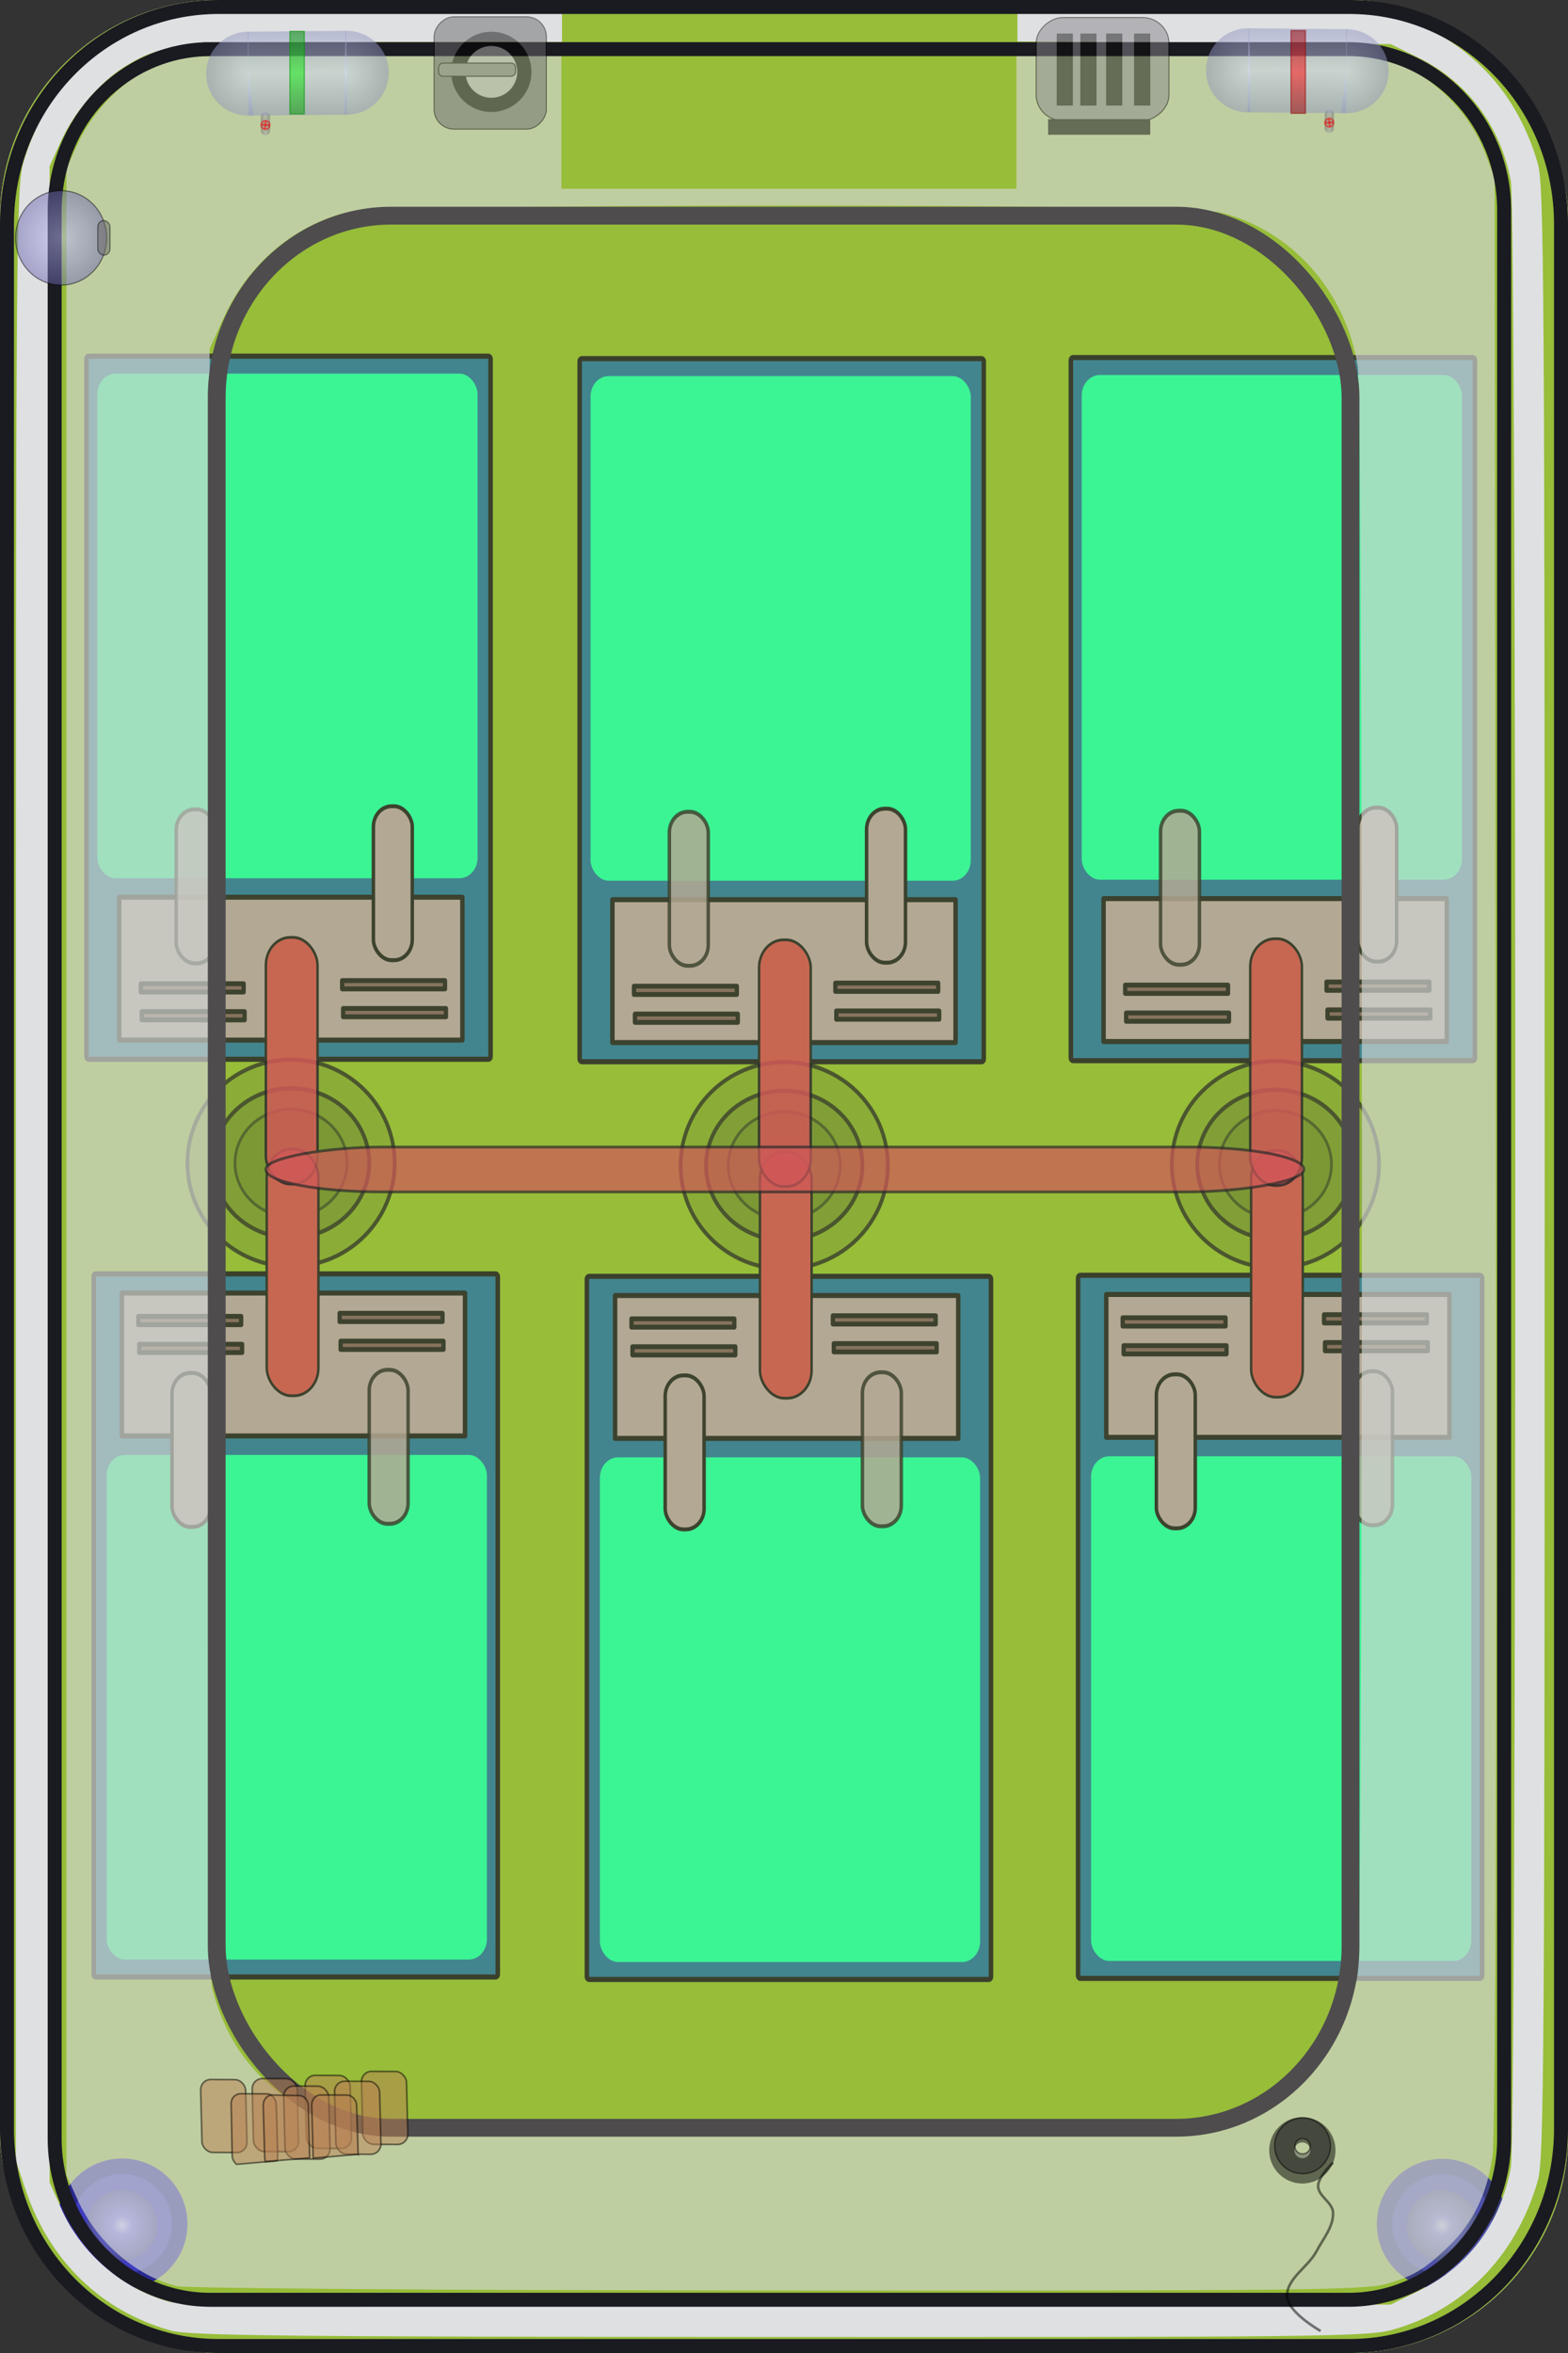 <?xml version="1.0" encoding="UTF-8" standalone="no"?>
<svg
   width="600"
   height="900"
   id="svg2443"
   sodipodi:version="0.32"
   inkscape:version="1.3 (0e150ed6c4, 2023-07-21)"
   sodipodi:docname="algae_pond.svg"
   inkscape:output_extension="org.inkscape.output.svg.inkscape"
   version="1.0"
   xmlns:inkscape="http://www.inkscape.org/namespaces/inkscape"
   xmlns:sodipodi="http://sodipodi.sourceforge.net/DTD/sodipodi-0.dtd"
   xmlns:xlink="http://www.w3.org/1999/xlink"
   xmlns="http://www.w3.org/2000/svg"
   xmlns:svg="http://www.w3.org/2000/svg"
   xmlns:rdf="http://www.w3.org/1999/02/22-rdf-syntax-ns#"
   xmlns:cc="http://creativecommons.org/ns#"
   xmlns:dc="http://purl.org/dc/elements/1.1/">
  <rect width="100%" height="100%" fill="#333333" stroke="none"/>
  <defs
     id="defs2445">
    <linearGradient
       inkscape:collect="always"
       xlink:href="#linearGradient6670"
       id="linearGradient4072"
       gradientUnits="userSpaceOnUse"
       gradientTransform="matrix(5.468,0,0,5.468,124.046,523.761)"
       x1="18.703"
       y1="36.964"
       x2="20.027"
       y2="36.964" />
    <linearGradient
       id="linearGradient6670">
      <stop
         style="stop-color:#696666;stop-opacity:1;"
         offset="0"
         id="stop6672" />
      <stop
         id="stop6678"
         offset="0.5"
         style="stop-color:#a3a3a9;stop-opacity:1;" />
      <stop
         style="stop-color:#696666;stop-opacity:1;"
         offset="1"
         id="stop6674" />
    </linearGradient>
    <linearGradient
       inkscape:collect="always"
       xlink:href="#linearGradient6626"
       id="linearGradient4074"
       gradientUnits="userSpaceOnUse"
       gradientTransform="matrix(5.468,0,0,5.468,134.835,521.994)"
       x1="22"
       y1="50.46"
       x2="22"
       y2="38.46" />
    <linearGradient
       id="linearGradient6626">
      <stop
         style="stop-color:#9197c0;stop-opacity:1;"
         offset="0"
         id="stop6628" />
      <stop
         id="stop6634"
         offset="0.492"
         style="stop-color:#d4daff;stop-opacity:1;" />
      <stop
         style="stop-color:#9197c0;stop-opacity:1;"
         offset="1"
         id="stop6630" />
    </linearGradient>
    <radialGradient
       inkscape:collect="always"
       xlink:href="#linearGradient6638"
       id="radialGradient4076"
       gradientUnits="userSpaceOnUse"
       gradientTransform="matrix(10.655,-0.022,0.023,10.931,-16.609,279.738)"
       cx="29"
       cy="44.46"
       fx="29"
       fy="44.46"
       r="3" />
    <linearGradient
       id="linearGradient6638">
      <stop
         style="stop-color:#d4daff;stop-opacity:1;"
         offset="0"
         id="stop6640" />
      <stop
         style="stop-color:#9197c0;stop-opacity:0.992;"
         offset="1"
         id="stop6642" />
    </linearGradient>
    <radialGradient
       inkscape:collect="always"
       xlink:href="#linearGradient6638"
       id="radialGradient4078"
       gradientUnits="userSpaceOnUse"
       gradientTransform="matrix(10.936,5.3714431e-6,-5.3709377e-6,10.935,-533.99,278.94)"
       cx="29"
       cy="44.46"
       fx="29"
       fy="44.46"
       r="3" />
    <linearGradient
       gradientTransform="translate(-147.27,415.052)"
       inkscape:collect="always"
       xlink:href="#linearGradient4082"
       id="linearGradient4088"
       x1="394.922"
       y1="320.018"
       x2="394.575"
       y2="383.752"
       gradientUnits="userSpaceOnUse" />
    <linearGradient
       id="linearGradient4082">
      <stop
         style="stop-color:#019600;stop-opacity:1;"
         offset="0"
         id="stop4084" />
      <stop
         id="stop4090"
         offset="0.5"
         style="stop-color:#01ef00;stop-opacity:1;" />
      <stop
         style="stop-color:#019600;stop-opacity:1;"
         offset="1"
         id="stop4086" />
    </linearGradient>
    <linearGradient
       y2="36.964"
       x2="20.027"
       y1="36.964"
       x1="18.703"
       gradientTransform="matrix(5.468,0,0,5.468,-31.024,407.014)"
       gradientUnits="userSpaceOnUse"
       id="linearGradient3867"
       xlink:href="#linearGradient6670"
       inkscape:collect="always" />
    <linearGradient
       inkscape:collect="always"
       xlink:href="#linearGradient6626"
       id="linearGradient6662"
       gradientUnits="userSpaceOnUse"
       x1="22"
       y1="50.46"
       x2="22"
       y2="38.46"
       gradientTransform="matrix(5.468,0,0,5.468,-20.235,405.246)" />
    <radialGradient
       inkscape:collect="always"
       xlink:href="#linearGradient6638"
       id="radialGradient6664"
       gradientUnits="userSpaceOnUse"
       gradientTransform="matrix(10.655,-0.022,0.023,10.931,-171.678,162.99)"
       cx="29"
       cy="44.46"
       fx="29"
       fy="44.46"
       r="3" />
    <radialGradient
       inkscape:collect="always"
       xlink:href="#linearGradient6638"
       id="radialGradient6666"
       gradientUnits="userSpaceOnUse"
       gradientTransform="matrix(10.936,5.3714431e-6,-5.3709377e-6,10.935,-378.92,162.192)"
       cx="29"
       cy="44.46"
       fx="29"
       fy="44.46"
       r="3" />
    <linearGradient
       inkscape:collect="always"
       xlink:href="#linearGradient4097"
       id="linearGradient4095"
       gradientUnits="userSpaceOnUse"
       x1="394.922"
       y1="320.018"
       x2="394.575"
       y2="383.752"
       gradientTransform="translate(-301.719,295.551)" />
    <linearGradient
       id="linearGradient4097">
      <stop
         id="stop4099"
         offset="0"
         style="stop-color:#960000;stop-opacity:1;" />
      <stop
         style="stop-color:#ff0000;stop-opacity:1;"
         offset="0.5"
         id="stop4101" />
      <stop
         id="stop4103"
         offset="1"
         style="stop-color:#960000;stop-opacity:1;" />
    </linearGradient>
    <radialGradient
       gradientTransform="matrix(6.63,0,0,6.63,-435.575,462.539)"
       inkscape:collect="always"
       xlink:href="#linearGradient6712"
       id="radialGradient4130"
       gradientUnits="userSpaceOnUse"
       cx="9.379"
       cy="28.137"
       fx="9.379"
       fy="28.137"
       r="4.586" />
    <linearGradient
       id="linearGradient6712">
      <stop
         style="stop-color:#c0beff;stop-opacity:1;"
         offset="0"
         id="stop6714" />
      <stop
         style="stop-color:#6966ad;stop-opacity:0.984;"
         offset="1"
         id="stop6716" />
    </linearGradient>
    <radialGradient
       inkscape:collect="always"
       xlink:href="#linearGradient3676"
       id="radialGradient3682"
       cx="249.551"
       cy="899.461"
       fx="249.551"
       fy="899.461"
       r="21.544"
       gradientUnits="userSpaceOnUse" />
    <linearGradient
       id="linearGradient3676">
      <stop
         style="stop-color:#c2baff;stop-opacity:1;"
         offset="0"
         id="stop3678" />
      <stop
         id="stop3684"
         offset="0.271"
         style="stop-color:#625ee4;stop-opacity:1;" />
      <stop
         style="stop-color:#252785;stop-opacity:1;"
         offset="1"
         id="stop3680" />
    </linearGradient>
    <radialGradient
       inkscape:collect="always"
       xlink:href="#linearGradient3676"
       id="radialGradient3682-3"
       cx="249.551"
       cy="899.461"
       fx="249.551"
       fy="899.461"
       r="21.544"
       gradientUnits="userSpaceOnUse" />
  </defs>
  <sodipodi:namedview
     id="base"
     pagecolor="#ffffff"
     bordercolor="#666666"
     borderopacity="1.0"
     gridtolerance="10000"
     guidetolerance="10"
     objecttolerance="10"
     inkscape:pageopacity="0.0"
     inkscape:pageshadow="2"
     inkscape:zoom="0.55196335"
     inkscape:cx="-155.80745"
     inkscape:cy="635.00593"
     inkscape:document-units="px"
     inkscape:current-layer="layer1"
     showgrid="true"
     inkscape:snap-global="true"
     inkscape:window-width="1920"
     inkscape:window-height="1057"
     inkscape:window-x="1912"
     inkscape:window-y="-8"
     inkscape:window-maximized="1"
     showguides="true"
     inkscape:guide-bbox="true"
     inkscape:snap-grids="false"
     inkscape:snap-to-guides="false"
     fit-margin-top="0"
     fit-margin-left="0"
     fit-margin-right="0"
     fit-margin-bottom="0"
     inkscape:document-rotation="0"
     inkscape:showpageshadow="0"
     inkscape:pagecheckerboard="0"
     inkscape:deskcolor="#d1d1d1">
    <inkscape:grid
       type="xygrid"
       id="grid2459"
       visible="true"
       enabled="true"
       empspacing="5"
       snapvisiblegridlinesonly="true"
       originx="-0.188"
       originy="0.784"
       spacingx="1"
       spacingy="1"
       units="px" />
    <sodipodi:guide
       orientation="0,1"
       position="194.656,268.784"
       id="guide3963"
       inkscape:locked="false" />
  </sodipodi:namedview>
  <g
     id="g222"
     inkscape:label="entrance"
     transform="translate(0,-2)">
    <rect
       style="fill:none;stroke:none;stroke-width:27.831"
       id="rect3961"
       width="56.018"
       height="18.539"
       x="274.848"
       y="13.312" />
    <path
       style="fill:#d4d6d5;fill-opacity:1;stroke:none;stroke-width:3.338"
       d="M 215.027,46.927 V 21.638 h 86.952 86.952 v 25.289 25.289 h -86.952 -86.952 z"
       id="path3965"
       inkscape:connector-curvature="0" />
    <path
       style="fill:#dfe0e2;fill-opacity:1;stroke:none;stroke-width:3.338"
       d="M 215.027,10.857 V 5.517 h 86.945 86.945 l 0.057,5.34 0.057,5.34 -87.002,-1.38e-4 -87.002,-1.37e-4 v -5.34 z"
       id="path3967"
       inkscape:connector-curvature="0" />
  </g>
  <g
     inkscape:groupmode="layer"
     id="layer4"
     inkscape:label="Floor"
     sodipodi:insensitive="true"
     style="display:inline"
     transform="translate(-0.188,-0.156)">
    <rect
       style="display:inline;fill:#ffffff;fill-opacity:1;stroke:none;stroke-width:3.425"
       id="rect3595"
       width="600"
       height="900"
       x="0.188"
       y="0.156"
       ry="83.639" />
  </g>
  <g
     inkscape:label="Interior"
     inkscape:groupmode="layer"
     id="layer1"
     style="display:inline;opacity:0.836"
     transform="translate(-287.726,-367.607)">
    <rect
       ry="83.639"
       y="367.607"
       x="287.726"
       height="900"
       width="600"
       id="rect4148"
       style="display:inline;fill:#83b013;fill-opacity:1;stroke:none;stroke-width:3.372"
       inkscape:label="canopy" />
    <g
       id="g11-8-1"
       inkscape:label="pond 6"
       transform="matrix(0.792,0,0,0.897,6.18,398.561)"
       style="display:inline;opacity:0.836">
      <rect
         style="fill:#0b628c;fill-opacity:1;fill-rule:evenodd;stroke:#000000;stroke-width:2.187;stroke-miterlimit:4;stroke-dasharray:none;stroke-opacity:1"
         id="rect1-6-5"
         width="195.232"
         height="299.813"
         x="639.046"
         y="509.742"
         ry="1.069"
         inkscape:label="tank" />
      <rect
         style="fill:#00ff94;fill-opacity:1;fill-rule:evenodd;stroke:none;stroke-width:8.475"
         id="rect2-9-4"
         width="183.703"
         height="215.181"
         x="645.321"
         y="586.932"
         ry="8.739"
         inkscape:label="water" />
      <rect
         style="fill:#ac9393;fill-opacity:1;fill-rule:evenodd;stroke:#000000;stroke-width:2.138;stroke-linecap:square;stroke-linejoin:round;stroke-miterlimit:4;stroke-dasharray:none;stroke-opacity:0.98"
         id="rect3-2-2"
         width="165.778"
         height="60.931"
         x="652.674"
         y="517.915"
         inkscape:label="cover" />
      <g
         id="g5-2-3"
         transform="matrix(0.713,0,0,0.684,723.013,102.368)"
         style="display:inline;opacity:0.836;fill:#000000;fill-opacity:0.152"
         inkscape:label="cylinder 1">
        <ellipse
           style="fill:#000000;fill-opacity:0.152;stroke:#000000;stroke-width:2.517;stroke-linecap:square;stroke-linejoin:round;stroke-opacity:0.98"
           id="ellipse3-1-4"
           cx="15.955"
           cy="526.459"
           rx="70.217"
           ry="64.475" />
        <ellipse
           style="fill:#000000;fill-opacity:0.152;stroke:#000000;stroke-width:2.6;stroke-linecap:square;stroke-linejoin:round;stroke-opacity:0.98"
           id="ellipse4-0-3"
           cx="15.955"
           cy="526.459"
           rx="52.951"
           ry="46.571" />
        <ellipse
           style="display:inline;opacity:0.742;fill:#000000;fill-opacity:0.152;stroke:#000000;stroke-width:1.869;stroke-linecap:square;stroke-linejoin:round;stroke-opacity:0.98"
           id="ellipse5-3-1"
           cx="15.955"
           cy="526.459"
           rx="38.005"
           ry="33.539" />
      </g>
      <rect
         style="display:inline;fill:#c73737;fill-opacity:1;stroke:#000000;stroke-width:1.186;stroke-linecap:square;stroke-linejoin:round;stroke-opacity:0.98;stroke-dasharray:none"
         id="rect5-5-3"
         width="24.967"
         height="105.195"
         x="722.644"
         y="456.524"
         ry="11.834"
         inkscape:label="red stick" />
      <rect
         style="display:inline;opacity:0.993;fill:#6b4848;fill-opacity:1;stroke:#000000;stroke-width:2.066;stroke-linecap:square;stroke-linejoin:round;stroke-miterlimit:4;stroke-dasharray:none;stroke-opacity:0.98"
         id="rect6-8-1"
         width="49.686"
         height="3.565"
         x="660.596"
         y="527.851"
         inkscape:label="line 3" />
      <rect
         style="display:inline;opacity:0.993;fill:#6b4848;fill-opacity:1;stroke:#000000;stroke-width:2.066;stroke-linecap:square;stroke-linejoin:round;stroke-miterlimit:4;stroke-dasharray:none;stroke-opacity:0.98"
         id="rect7-8-7"
         width="49.686"
         height="3.565"
         x="661.061"
         y="539.734"
         inkscape:label="line 4" />
      <rect
         style="display:inline;fill:#ac9393;stroke:#000000;stroke-width:1.685;stroke-linecap:square;stroke-linejoin:round;stroke-opacity:0.98"
         id="rect8-4-6"
         width="18.788"
         height="65.669"
         x="676.871"
         y="551.98"
         ry="8.809"
         inkscape:label="stick 2" />
      <rect
         style="display:inline;opacity:0.993;fill:#6b4848;fill-opacity:1;stroke:#000000;stroke-width:2.066;stroke-linecap:square;stroke-linejoin:round;stroke-miterlimit:4;stroke-dasharray:none;stroke-opacity:0.98"
         id="rect9-21-8"
         width="49.686"
         height="3.565"
         x="757.881"
         y="526.525"
         inkscape:label="line 1" />
      <rect
         style="display:inline;opacity:0.993;fill:#6b4848;fill-opacity:1;stroke:#000000;stroke-width:2.066;stroke-linecap:square;stroke-linejoin:round;stroke-miterlimit:4;stroke-dasharray:none;stroke-opacity:0.98"
         id="rect10-0-7"
         width="49.686"
         height="3.565"
         x="758.346"
         y="538.408"
         inkscape:label="line 2" />
      <rect
         style="display:inline;opacity:0.836;fill:#ac9393;stroke:#000000;stroke-width:1.685;stroke-linecap:square;stroke-linejoin:round;stroke-opacity:0.98"
         id="rect11-5-0"
         width="18.788"
         height="65.669"
         x="772.157"
         y="550.654"
         ry="8.809"
         inkscape:label="stick 1" />
    </g>
    <g
       id="g11-8-1-2"
       inkscape:label="pond 5"
       transform="matrix(-0.792,0,0,-0.897,1170.288,1230.95)"
       style="display:inline;opacity:0.836">
      <rect
         style="fill:#0b628c;fill-opacity:1;fill-rule:evenodd;stroke:#000000;stroke-width:2.187;stroke-miterlimit:4;stroke-dasharray:none;stroke-opacity:1"
         id="rect1-6-5-3"
         width="195.232"
         height="299.813"
         x="639.046"
         y="509.742"
         ry="1.069"
         inkscape:label="tank" />
      <rect
         style="fill:#00ff94;fill-opacity:1;fill-rule:evenodd;stroke:none;stroke-width:8.475"
         id="rect2-9-4-7"
         width="183.703"
         height="215.181"
         x="645.321"
         y="586.932"
         ry="8.739"
         inkscape:label="water" />
      <rect
         style="fill:#ac9393;fill-opacity:1;fill-rule:evenodd;stroke:#000000;stroke-width:2.138;stroke-linecap:square;stroke-linejoin:round;stroke-miterlimit:4;stroke-dasharray:none;stroke-opacity:0.98"
         id="rect3-2-2-8"
         width="165.778"
         height="60.931"
         x="652.674"
         y="517.915"
         inkscape:label="cover" />
      <rect
         style="display:inline;fill:#c73737;fill-opacity:1;stroke:#000000;stroke-width:1.186;stroke-linecap:square;stroke-linejoin:round;stroke-opacity:0.98;stroke-dasharray:none"
         id="rect5-5-3-2"
         width="24.967"
         height="105.195"
         x="722.644"
         y="456.524"
         ry="11.834"
         inkscape:label="red stick" />
      <rect
         style="display:inline;opacity:0.993;fill:#6b4848;fill-opacity:1;stroke:#000000;stroke-width:2.066;stroke-linecap:square;stroke-linejoin:round;stroke-miterlimit:4;stroke-dasharray:none;stroke-opacity:0.98"
         id="rect6-8-1-5"
         width="49.686"
         height="3.565"
         x="660.596"
         y="527.851"
         inkscape:label="line 3" />
      <rect
         style="display:inline;opacity:0.993;fill:#6b4848;fill-opacity:1;stroke:#000000;stroke-width:2.066;stroke-linecap:square;stroke-linejoin:round;stroke-miterlimit:4;stroke-dasharray:none;stroke-opacity:0.98"
         id="rect7-8-7-1"
         width="49.686"
         height="3.565"
         x="661.061"
         y="539.734"
         inkscape:label="line 4" />
      <rect
         style="display:inline;fill:#ac9393;stroke:#000000;stroke-width:1.685;stroke-linecap:square;stroke-linejoin:round;stroke-opacity:0.98"
         id="rect8-4-6-7"
         width="18.788"
         height="65.669"
         x="676.871"
         y="551.98"
         ry="8.809"
         inkscape:label="stick 2" />
      <rect
         style="display:inline;opacity:0.993;fill:#6b4848;fill-opacity:1;stroke:#000000;stroke-width:2.066;stroke-linecap:square;stroke-linejoin:round;stroke-miterlimit:4;stroke-dasharray:none;stroke-opacity:0.98"
         id="rect9-21-8-1"
         width="49.686"
         height="3.565"
         x="757.881"
         y="526.525"
         inkscape:label="line 1" />
      <rect
         style="display:inline;opacity:0.993;fill:#6b4848;fill-opacity:1;stroke:#000000;stroke-width:2.066;stroke-linecap:square;stroke-linejoin:round;stroke-miterlimit:4;stroke-dasharray:none;stroke-opacity:0.98"
         id="rect10-0-7-2"
         width="49.686"
         height="3.565"
         x="758.346"
         y="538.408"
         inkscape:label="line 2" />
      <rect
         style="display:inline;opacity:0.836;fill:#ac9393;stroke:#000000;stroke-width:1.685;stroke-linecap:square;stroke-linejoin:round;stroke-opacity:0.98"
         id="rect11-5-0-3"
         width="18.788"
         height="65.669"
         x="772.157"
         y="550.654"
         ry="8.809"
         inkscape:label="stick 1" />
    </g>
    <g
       id="g11-8-1-3"
       inkscape:label="pond 4"
       transform="matrix(0.792,0,0,0.897,194.132,398.154)"
       style="display:inline;opacity:0.836">
      <rect
         style="fill:#0b628c;fill-opacity:1;fill-rule:evenodd;stroke:#000000;stroke-width:2.187;stroke-miterlimit:4;stroke-dasharray:none;stroke-opacity:1"
         id="rect1-6-5-1"
         width="195.232"
         height="299.813"
         x="639.046"
         y="509.742"
         ry="1.069"
         inkscape:label="tank" />
      <rect
         style="fill:#00ff94;fill-opacity:1;fill-rule:evenodd;stroke:none;stroke-width:8.475"
         id="rect2-9-4-0"
         width="183.703"
         height="215.181"
         x="645.321"
         y="586.932"
         ry="8.739"
         inkscape:label="water" />
      <rect
         style="fill:#ac9393;fill-opacity:1;fill-rule:evenodd;stroke:#000000;stroke-width:2.138;stroke-linecap:square;stroke-linejoin:round;stroke-miterlimit:4;stroke-dasharray:none;stroke-opacity:0.98"
         id="rect3-2-2-1"
         width="165.778"
         height="60.931"
         x="652.674"
         y="517.915"
         inkscape:label="cover" />
      <g
         id="g5-2-3-4"
         transform="matrix(0.713,0,0,0.684,723.013,102.368)"
         style="display:inline;opacity:0.836;fill:#000000;fill-opacity:0.152"
         inkscape:label="cylinder 1">
        <ellipse
           style="fill:#000000;fill-opacity:0.152;stroke:#000000;stroke-width:2.517;stroke-linecap:square;stroke-linejoin:round;stroke-opacity:0.98"
           id="ellipse3-1-4-6"
           cx="15.955"
           cy="526.459"
           rx="70.217"
           ry="64.475" />
        <ellipse
           style="fill:#000000;fill-opacity:0.152;stroke:#000000;stroke-width:2.6;stroke-linecap:square;stroke-linejoin:round;stroke-opacity:0.98"
           id="ellipse4-0-3-5"
           cx="15.955"
           cy="526.459"
           rx="52.951"
           ry="46.571" />
        <ellipse
           style="display:inline;opacity:0.742;fill:#000000;fill-opacity:0.152;stroke:#000000;stroke-width:1.869;stroke-linecap:square;stroke-linejoin:round;stroke-opacity:0.98"
           id="ellipse5-3-1-6"
           cx="15.955"
           cy="526.459"
           rx="38.005"
           ry="33.539" />
      </g>
      <rect
         style="display:inline;fill:#c73737;fill-opacity:1;stroke:#000000;stroke-width:1.186;stroke-linecap:square;stroke-linejoin:round;stroke-opacity:0.98;stroke-dasharray:none"
         id="rect5-5-3-0"
         width="24.967"
         height="105.195"
         x="722.644"
         y="456.524"
         ry="11.834"
         inkscape:label="red stick" />
      <rect
         style="display:inline;opacity:0.993;fill:#6b4848;fill-opacity:1;stroke:#000000;stroke-width:2.066;stroke-linecap:square;stroke-linejoin:round;stroke-miterlimit:4;stroke-dasharray:none;stroke-opacity:0.98"
         id="rect6-8-1-9"
         width="49.686"
         height="3.565"
         x="660.596"
         y="527.851"
         inkscape:label="line 3" />
      <rect
         style="display:inline;opacity:0.993;fill:#6b4848;fill-opacity:1;stroke:#000000;stroke-width:2.066;stroke-linecap:square;stroke-linejoin:round;stroke-miterlimit:4;stroke-dasharray:none;stroke-opacity:0.98"
         id="rect7-8-7-6"
         width="49.686"
         height="3.565"
         x="661.061"
         y="539.734"
         inkscape:label="line 4" />
      <rect
         style="display:inline;fill:#ac9393;stroke:#000000;stroke-width:1.685;stroke-linecap:square;stroke-linejoin:round;stroke-opacity:0.98"
         id="rect8-4-6-8"
         width="18.788"
         height="65.669"
         x="676.871"
         y="551.98"
         ry="8.809"
         inkscape:label="stick 2" />
      <rect
         style="display:inline;opacity:0.993;fill:#6b4848;fill-opacity:1;stroke:#000000;stroke-width:2.066;stroke-linecap:square;stroke-linejoin:round;stroke-miterlimit:4;stroke-dasharray:none;stroke-opacity:0.98"
         id="rect9-21-8-0"
         width="49.686"
         height="3.565"
         x="757.881"
         y="526.525"
         inkscape:label="line 1" />
      <rect
         style="display:inline;opacity:0.993;fill:#6b4848;fill-opacity:1;stroke:#000000;stroke-width:2.066;stroke-linecap:square;stroke-linejoin:round;stroke-miterlimit:4;stroke-dasharray:none;stroke-opacity:0.98"
         id="rect10-0-7-9"
         width="49.686"
         height="3.565"
         x="758.346"
         y="538.408"
         inkscape:label="line 2" />
      <rect
         style="display:inline;opacity:0.836;fill:#ac9393;stroke:#000000;stroke-width:1.685;stroke-linecap:square;stroke-linejoin:round;stroke-opacity:0.98"
         id="rect11-5-0-9"
         width="18.788"
         height="65.669"
         x="772.157"
         y="550.654"
         ry="8.809"
         inkscape:label="stick 1" />
    </g>
    <g
       id="g11-8-1-2-1"
       inkscape:label="pond 3"
       transform="matrix(-0.792,0,0,-0.897,1358.24,1230.543)"
       style="display:inline;opacity:0.836">
      <rect
         style="fill:#0b628c;fill-opacity:1;fill-rule:evenodd;stroke:#000000;stroke-width:2.187;stroke-miterlimit:4;stroke-dasharray:none;stroke-opacity:1"
         id="rect1-6-5-3-1"
         width="195.232"
         height="299.813"
         x="639.046"
         y="509.742"
         ry="1.069"
         inkscape:label="tank" />
      <rect
         style="fill:#00ff94;fill-opacity:1;fill-rule:evenodd;stroke:none;stroke-width:8.475"
         id="rect2-9-4-7-5"
         width="183.703"
         height="215.181"
         x="645.321"
         y="586.932"
         ry="8.739"
         inkscape:label="water" />
      <rect
         style="fill:#ac9393;fill-opacity:1;fill-rule:evenodd;stroke:#000000;stroke-width:2.138;stroke-linecap:square;stroke-linejoin:round;stroke-miterlimit:4;stroke-dasharray:none;stroke-opacity:0.98"
         id="rect3-2-2-8-4"
         width="165.778"
         height="60.931"
         x="652.674"
         y="517.915"
         inkscape:label="cover" />
      <rect
         style="display:inline;fill:#c73737;fill-opacity:1;stroke:#000000;stroke-width:1.186;stroke-linecap:square;stroke-linejoin:round;stroke-opacity:0.98;stroke-dasharray:none"
         id="rect5-5-3-2-4"
         width="24.967"
         height="105.195"
         x="722.644"
         y="456.524"
         ry="11.834"
         inkscape:label="red stick" />
      <rect
         style="display:inline;opacity:0.993;fill:#6b4848;fill-opacity:1;stroke:#000000;stroke-width:2.066;stroke-linecap:square;stroke-linejoin:round;stroke-miterlimit:4;stroke-dasharray:none;stroke-opacity:0.98"
         id="rect6-8-1-5-6"
         width="49.686"
         height="3.565"
         x="660.596"
         y="527.851"
         inkscape:label="line 3" />
      <rect
         style="display:inline;opacity:0.993;fill:#6b4848;fill-opacity:1;stroke:#000000;stroke-width:2.066;stroke-linecap:square;stroke-linejoin:round;stroke-miterlimit:4;stroke-dasharray:none;stroke-opacity:0.98"
         id="rect7-8-7-1-9"
         width="49.686"
         height="3.565"
         x="661.061"
         y="539.734"
         inkscape:label="line 4" />
      <rect
         style="display:inline;fill:#ac9393;stroke:#000000;stroke-width:1.685;stroke-linecap:square;stroke-linejoin:round;stroke-opacity:0.98"
         id="rect8-4-6-7-1"
         width="18.788"
         height="65.669"
         x="676.871"
         y="551.98"
         ry="8.809"
         inkscape:label="stick 2" />
      <rect
         style="display:inline;opacity:0.993;fill:#6b4848;fill-opacity:1;stroke:#000000;stroke-width:2.066;stroke-linecap:square;stroke-linejoin:round;stroke-miterlimit:4;stroke-dasharray:none;stroke-opacity:0.98"
         id="rect9-21-8-1-4"
         width="49.686"
         height="3.565"
         x="757.881"
         y="526.525"
         inkscape:label="line 1" />
      <rect
         style="display:inline;opacity:0.993;fill:#6b4848;fill-opacity:1;stroke:#000000;stroke-width:2.066;stroke-linecap:square;stroke-linejoin:round;stroke-miterlimit:4;stroke-dasharray:none;stroke-opacity:0.98"
         id="rect10-0-7-2-0"
         width="49.686"
         height="3.565"
         x="758.346"
         y="538.408"
         inkscape:label="line 2" />
      <rect
         style="display:inline;opacity:0.836;fill:#ac9393;stroke:#000000;stroke-width:1.685;stroke-linecap:square;stroke-linejoin:round;stroke-opacity:0.98"
         id="rect11-5-0-3-7"
         width="18.788"
         height="65.669"
         x="772.157"
         y="550.654"
         ry="8.809"
         inkscape:label="stick 1" />
    </g>
    <g
       id="g11-8-1-3-5"
       inkscape:label="pond 2"
       transform="matrix(0.792,0,0,0.897,-182.542,397.618)"
       style="display:inline;opacity:0.836">
      <rect
         style="fill:#0b628c;fill-opacity:1;fill-rule:evenodd;stroke:#000000;stroke-width:2.187;stroke-miterlimit:4;stroke-dasharray:none;stroke-opacity:1"
         id="rect1-6-5-1-2"
         width="195.232"
         height="299.813"
         x="639.046"
         y="509.742"
         ry="1.069"
         inkscape:label="tank" />
      <rect
         style="fill:#00ff94;fill-opacity:1;fill-rule:evenodd;stroke:none;stroke-width:8.475"
         id="rect2-9-4-0-1"
         width="183.703"
         height="215.181"
         x="645.321"
         y="586.932"
         ry="8.739"
         inkscape:label="water" />
      <rect
         style="fill:#ac9393;fill-opacity:1;fill-rule:evenodd;stroke:#000000;stroke-width:2.138;stroke-linecap:square;stroke-linejoin:round;stroke-miterlimit:4;stroke-dasharray:none;stroke-opacity:0.98"
         id="rect3-2-2-1-8"
         width="165.778"
         height="60.931"
         x="652.674"
         y="517.915"
         inkscape:label="cover" />
      <g
         id="g5-2-3-4-8"
         transform="matrix(0.713,0,0,0.684,723.013,102.368)"
         style="display:inline;opacity:0.836;fill:#000000;fill-opacity:0.152"
         inkscape:label="cylinder 1">
        <ellipse
           style="fill:#000000;fill-opacity:0.152;stroke:#000000;stroke-width:2.517;stroke-linecap:square;stroke-linejoin:round;stroke-opacity:0.98"
           id="ellipse3-1-4-6-9"
           cx="15.955"
           cy="526.459"
           rx="70.217"
           ry="64.475" />
        <ellipse
           style="fill:#000000;fill-opacity:0.152;stroke:#000000;stroke-width:2.6;stroke-linecap:square;stroke-linejoin:round;stroke-opacity:0.98"
           id="ellipse4-0-3-5-0"
           cx="15.955"
           cy="526.459"
           rx="52.951"
           ry="46.571" />
        <ellipse
           style="display:inline;opacity:0.742;fill:#000000;fill-opacity:0.152;stroke:#000000;stroke-width:1.869;stroke-linecap:square;stroke-linejoin:round;stroke-opacity:0.98"
           id="ellipse5-3-1-6-0"
           cx="15.955"
           cy="526.459"
           rx="38.005"
           ry="33.539" />
      </g>
      <rect
         style="display:inline;fill:#c73737;fill-opacity:1;stroke:#000000;stroke-width:1.186;stroke-linecap:square;stroke-linejoin:round;stroke-opacity:0.98;stroke-dasharray:none"
         id="rect5-5-3-0-8"
         width="24.967"
         height="105.195"
         x="722.644"
         y="456.524"
         ry="11.834"
         inkscape:label="red stick" />
      <rect
         style="display:inline;opacity:0.993;fill:#6b4848;fill-opacity:1;stroke:#000000;stroke-width:2.066;stroke-linecap:square;stroke-linejoin:round;stroke-miterlimit:4;stroke-dasharray:none;stroke-opacity:0.98"
         id="rect6-8-1-9-3"
         width="49.686"
         height="3.565"
         x="660.596"
         y="527.851"
         inkscape:label="line 3" />
      <rect
         style="display:inline;opacity:0.993;fill:#6b4848;fill-opacity:1;stroke:#000000;stroke-width:2.066;stroke-linecap:square;stroke-linejoin:round;stroke-miterlimit:4;stroke-dasharray:none;stroke-opacity:0.98"
         id="rect7-8-7-6-9"
         width="49.686"
         height="3.565"
         x="661.061"
         y="539.734"
         inkscape:label="line 4" />
      <rect
         style="display:inline;fill:#ac9393;stroke:#000000;stroke-width:1.685;stroke-linecap:square;stroke-linejoin:round;stroke-opacity:0.98"
         id="rect8-4-6-8-4"
         width="18.788"
         height="65.669"
         x="676.871"
         y="551.98"
         ry="8.809"
         inkscape:label="stick 2" />
      <rect
         style="display:inline;opacity:0.993;fill:#6b4848;fill-opacity:1;stroke:#000000;stroke-width:2.066;stroke-linecap:square;stroke-linejoin:round;stroke-miterlimit:4;stroke-dasharray:none;stroke-opacity:0.98"
         id="rect9-21-8-0-2"
         width="49.686"
         height="3.565"
         x="757.881"
         y="526.525"
         inkscape:label="line 1" />
      <rect
         style="display:inline;opacity:0.993;fill:#6b4848;fill-opacity:1;stroke:#000000;stroke-width:2.066;stroke-linecap:square;stroke-linejoin:round;stroke-miterlimit:4;stroke-dasharray:none;stroke-opacity:0.98"
         id="rect10-0-7-9-1"
         width="49.686"
         height="3.565"
         x="758.346"
         y="538.408"
         inkscape:label="line 2" />
      <rect
         style="display:inline;opacity:0.836;fill:#ac9393;stroke:#000000;stroke-width:1.685;stroke-linecap:square;stroke-linejoin:round;stroke-opacity:0.98"
         id="rect11-5-0-9-8"
         width="18.788"
         height="65.669"
         x="772.157"
         y="550.654"
         ry="8.809"
         inkscape:label="stick 1" />
    </g>
    <g
       id="g11-8-1-2-1-3"
       inkscape:label="pond 1"
       transform="matrix(-0.792,0,0,-0.897,981.566,1230.008)"
       style="display:inline;opacity:0.836">
      <rect
         style="fill:#0b628c;fill-opacity:1;fill-rule:evenodd;stroke:#000000;stroke-width:2.187;stroke-miterlimit:4;stroke-dasharray:none;stroke-opacity:1"
         id="rect1-6-5-3-1-5"
         width="195.232"
         height="299.813"
         x="639.046"
         y="509.742"
         ry="1.069"
         inkscape:label="tank" />
      <rect
         style="fill:#00ff94;fill-opacity:1;fill-rule:evenodd;stroke:none;stroke-width:8.475"
         id="rect2-9-4-7-5-7"
         width="183.703"
         height="215.181"
         x="645.321"
         y="586.932"
         ry="8.739"
         inkscape:label="water" />
      <rect
         style="fill:#ac9393;fill-opacity:1;fill-rule:evenodd;stroke:#000000;stroke-width:2.138;stroke-linecap:square;stroke-linejoin:round;stroke-miterlimit:4;stroke-dasharray:none;stroke-opacity:0.98"
         id="rect3-2-2-8-4-3"
         width="165.778"
         height="60.931"
         x="652.674"
         y="517.915"
         inkscape:label="cover" />
      <rect
         style="display:inline;fill:#c73737;fill-opacity:1;stroke:#000000;stroke-width:1.186;stroke-linecap:square;stroke-linejoin:round;stroke-opacity:0.98;stroke-dasharray:none"
         id="rect5-5-3-2-4-8"
         width="24.967"
         height="105.195"
         x="722.644"
         y="456.524"
         ry="11.834"
         inkscape:label="red stick" />
      <rect
         style="display:inline;opacity:0.836;fill:#c73737;fill-opacity:1;stroke:#000000;stroke-width:1.186;stroke-linecap:square;stroke-linejoin:round;stroke-dasharray:none;stroke-opacity:0.98"
         id="rect5-5-3-2-4-8-0"
         width="19.144"
         height="501.691"
         x="-472.323"
         y="246.005"
         ry="56.44"
         inkscape:label="horizontal red stick"
         transform="rotate(-90)" />
      <rect
         style="display:inline;opacity:0.993;fill:#6b4848;fill-opacity:1;stroke:#000000;stroke-width:2.066;stroke-linecap:square;stroke-linejoin:round;stroke-miterlimit:4;stroke-dasharray:none;stroke-opacity:0.98"
         id="rect6-8-1-5-6-8"
         width="49.686"
         height="3.565"
         x="660.596"
         y="527.851"
         inkscape:label="line 3" />
      <rect
         style="display:inline;opacity:0.993;fill:#6b4848;fill-opacity:1;stroke:#000000;stroke-width:2.066;stroke-linecap:square;stroke-linejoin:round;stroke-miterlimit:4;stroke-dasharray:none;stroke-opacity:0.98"
         id="rect7-8-7-1-9-7"
         width="49.686"
         height="3.565"
         x="661.061"
         y="539.734"
         inkscape:label="line 4" />
      <rect
         style="display:inline;fill:#ac9393;stroke:#000000;stroke-width:1.685;stroke-linecap:square;stroke-linejoin:round;stroke-opacity:0.98"
         id="rect8-4-6-7-1-1"
         width="18.788"
         height="65.669"
         x="676.871"
         y="551.98"
         ry="8.809"
         inkscape:label="stick 2" />
      <rect
         style="display:inline;opacity:0.993;fill:#6b4848;fill-opacity:1;stroke:#000000;stroke-width:2.066;stroke-linecap:square;stroke-linejoin:round;stroke-miterlimit:4;stroke-dasharray:none;stroke-opacity:0.98"
         id="rect9-21-8-1-4-3"
         width="49.686"
         height="3.565"
         x="757.881"
         y="526.525"
         inkscape:label="line 1" />
      <rect
         style="display:inline;opacity:0.993;fill:#6b4848;fill-opacity:1;stroke:#000000;stroke-width:2.066;stroke-linecap:square;stroke-linejoin:round;stroke-miterlimit:4;stroke-dasharray:none;stroke-opacity:0.98"
         id="rect10-0-7-2-0-7"
         width="49.686"
         height="3.565"
         x="758.346"
         y="538.408"
         inkscape:label="line 2" />
      <rect
         style="display:inline;opacity:0.836;fill:#ac9393;stroke:#000000;stroke-width:1.685;stroke-linecap:square;stroke-linejoin:round;stroke-opacity:0.98"
         id="rect11-5-0-3-7-9"
         width="18.788"
         height="65.669"
         x="772.157"
         y="550.654"
         ry="8.809"
         inkscape:label="stick 1" />
    </g>
    <g
       id="g2"
       inkscape:label="circular pump"
       transform="matrix(0.625,0,0,0.625,178.492,655.711)">
      <circle
         style="fill:#00007b;fill-opacity:1;fill-rule:nonzero;stroke:none"
         id="path3650"
         cx="249.551"
         cy="900"
         r="40" />
      <circle
         style="fill:#1a18b3;fill-opacity:1;fill-rule:nonzero;stroke:none"
         id="path3654"
         cx="249.551"
         cy="900"
         r="30.449" />
      <circle
         style="fill:url(#radialGradient3682);fill-opacity:1;fill-rule:nonzero;stroke:none"
         id="path3658"
         transform="translate(-3.8339802e-8,1.346)"
         cx="249.551"
         cy="899.461"
         r="21.544" />
    </g>
    <g
       id="g2-6"
       inkscape:label="circular pump"
       transform="matrix(0.625,0,0,0.625,683.602,655.824)"
       style="display:inline;opacity:0.836">
      <circle
         style="fill:#00007b;fill-opacity:1;fill-rule:nonzero;stroke:none"
         id="path3650-6"
         cx="249.551"
         cy="900"
         r="40" />
      <circle
         style="fill:#1a18b3;fill-opacity:1;fill-rule:nonzero;stroke:none"
         id="path3654-6"
         cx="249.551"
         cy="900"
         r="30.449" />
      <circle
         style="fill:url(#radialGradient3682-3);fill-opacity:1;fill-rule:nonzero;stroke:none"
         id="path3658-1"
         transform="translate(-3.8339802e-8,1.346)"
         cx="249.551"
         cy="899.461"
         r="21.544" />
    </g>
  </g>
  <g
     id="layer3"
     inkscape:label="frame"
     style="display:inline"
     transform="translate(-0.188,-0.156)"
     inkscape:groupmode="layer"
     sodipodi:insensitive="true">
    <path
       style="color:#000000;display:inline;overflow:visible;visibility:visible;fill:#dfe0e2;fill-opacity:1;fill-rule:nonzero;stroke:none;stroke-width:3.34px;marker:none;enable-background:accumulate"
       d="M 65.599,891.587 C 38.877,884.143 19.08,864.936 9.939,837.586 L 6.253,826.556 V 449.329 C 6.253,88.032 6.378,71.68 9.217,62.088 17.72,33.358 38.818,12.661 66.873,5.527 75.782,3.262 88.414,2.834 146.352,2.834 h 68.887 V 9.51 16.187 H 144.571 c -76.563,0 -81.919,0.515 -96.366,9.272 -9.574,5.803 -19.614,17.497 -24.749,28.826 l -4.293,9.473 V 449.329 834.901 l 4.638,10.386 c 7.557,16.921 23.296,30.361 41.355,35.313 5.502,1.509 62.984,1.876 237.228,1.514 l 229.966,-0.477 10.814,-5.299 c 18.98,-9.3 31.232,-25.748 35.167,-47.212 2.241,-12.221 2.241,-747.374 0,-759.595 C 574.459,48.418 561.724,31.42 542.844,22.165 L 532.349,17.021 460.939,16.523 389.529,16.026 V 9.333 2.64 l 69.797,0.574 c 66.585,0.547 70.218,0.738 78.95,4.135 25.488,9.917 42.771,28.943 50.377,55.46 2.358,8.22 2.601,44.192 2.601,385.686 0,341.494 -0.243,377.466 -2.601,385.686 -8.363,29.154 -28.875,49.954 -56.536,57.331 -8.826,2.354 -34.542,2.632 -234,2.534 -187.318,-0.092 -225.468,-0.495 -232.517,-2.459 z"
       id="path3608"
       inkscape:connector-curvature="0"
       inkscape:label="gray round rect border" />
    <path
       style="color:#000000;display:inline;overflow:visible;visibility:visible;fill:#d4d6d5;fill-opacity:0.662;fill-rule:nonzero;stroke:none;stroke-width:3.338px;marker:none;enable-background:accumulate"
       d="M 67.89,874.603 C 52.235,870.77 37.159,857.663 29.902,841.576 l -4.305,-9.543 V 448.419 64.805 l 4.359,-9.666 C 35.674,42.46 47.957,30.131 59.836,25.147 69.013,21.297 69.999,21.244 142.071,20.752 l 72.947,-0.498 v 26.045 26.045 h 87.052 87.052 V 46.28 20.218 l 69.722,0.516 69.722,0.516 10.031,4.815 c 12.888,6.186 24.424,18.683 29.617,32.081 l 3.879,10.009 0.446,372.726 c 0.303,253.529 -0.094,376.381 -1.242,384.157 -2.101,14.23 -7.348,25.084 -16.398,33.921 -9.433,9.212 -14.119,12.015 -25.016,14.964 -8.003,2.166 -39.291,2.48 -232.585,2.335 -123.658,-0.093 -226.047,-0.832 -229.408,-1.654 z M 462.289,814.485 c 29.007,-4.936 52.7,-29.556 57.45,-59.699 2.101,-13.332 2.101,-601.078 0,-614.41 C 515.197,111.556 494.307,88.084 467.308,81.464 452.278,77.78 145.711,77.914 132.051,81.612 111.472,87.181 94.943,101.603 85.569,122.165 l -5.161,11.322 -0.458,309.907 c -0.349,235.94 5.74e-4,311.706 1.464,317.445 7.352,28.826 27.513,47.458 58.641,54.194 7.033,1.522 313.128,1.001 322.234,-0.548 z"
       id="path3614"
       inkscape:connector-curvature="0"
       inkscape:label="gray round rect inner border" />
    <path
       style="display:inline;fill:none;stroke:#1a1a21;stroke-width:5.347;stroke-linecap:round;stroke-linejoin:miter;stroke-miterlimit:4;stroke-dashoffset:0;stroke-opacity:1"
       d="M 83.872,2.83 H 516.503 c 44.88,0 81.011,37.081 81.011,83.142 V 814.341 c 0,46.061 -36.131,83.142 -81.011,83.142 H 83.872 c -44.88,0 -81.011,-37.081 -81.011,-83.142 V 85.971 c 0,-46.06 36.131,-83.142 81.011,-83.142 z"
       id="rect3600"
       inkscape:connector-curvature="0"
       inkscape:label="outer" />
    <path
       style="display:inline;fill:none;stroke:#1a1a21;stroke-width:5.347;stroke-linecap:round;stroke-linejoin:miter;stroke-miterlimit:4;stroke-dashoffset:0;stroke-opacity:1"
       d="M 80.75,18.951 H 516.112 c 33.043,0 59.644,27.578 59.644,61.834 V 817.976 c 0,34.256 -26.601,61.834 -59.644,61.834 H 80.75 c -33.043,0 -59.644,-27.578 -59.644,-61.834 V 80.786 c 0,-34.256 26.601,-61.834 59.644,-61.834 z"
       id="rect3597"
       inkscape:connector-curvature="0"
       inkscape:label="inner 1" />
    <rect
       style="fill:none;stroke:#4e4c4d;stroke-width:6.818;stroke-miterlimit:4;stroke-dasharray:none;stroke-opacity:1"
       id="rect3610"
       width="433.856"
       height="731.359"
       x="83.115"
       y="82.646"
       rx="66.747"
       ry="69.653"
       inkscape:label="inner 2" />
  </g>
  <g
     id="g6115"
     inkscape:label="green band tank"
     transform="matrix(0.492,0,0,-0.489,-8.29,403.263)"
     style="opacity:1">
    <rect
       style="display:inline;opacity:0.5;fill:url(#linearGradient4072);fill-opacity:1;fill-rule:nonzero;stroke:none;enable-background:new"
       id="rect4056"
       width="7.24"
       height="18.1"
       x="226.31"
       y="716.827"
       ry="3.62"
       transform="rotate(0.522)" />
    <rect
       style="display:inline;opacity:0.5;fill:url(#linearGradient4074);fill-opacity:1;fill-rule:nonzero;stroke:none;enable-background:new"
       id="rect4058"
       width="76.55"
       height="65.614"
       x="216.852"
       y="732.288"
       ry="0"
       transform="rotate(0.522)" />
    <path
       sodipodi:arc-type="arc"
       sodipodi:type="arc"
       style="display:inline;opacity:0.5;fill:url(#radialGradient4076);fill-opacity:1;fill-rule:nonzero;stroke:none;stroke-width:5.468;enable-background:new"
       id="path4060"
       sodipodi:cx="293.40384"
       sodipodi:cy="765.0976"
       sodipodi:rx="32.80724"
       sodipodi:ry="32.80724"
       d="m 291.455,732.348 a 32.807,32.807 0 0 1 29.798,15.406 32.807,32.807 0 0 1 0.683,33.538 32.807,32.807 0 0 1 -29.146,16.606"
       sodipodi:start="4.6529453"
       sodipodi:end="1.5895292"
       transform="rotate(0.522)"
       sodipodi:open="true" />
    <path
       sodipodi:arc-type="slice"
       sodipodi:end="1.589223"
       sodipodi:start="4.5923458"
       d="m -220.781,732.526 a 32.807,32.807 0 0 1 31.052,14.115 32.807,32.807 0 0 1 1.732,34.066 32.807,32.807 0 0 1 -29.46,17.192 l 0.604,-32.802 z"
       sodipodi:ry="32.80724"
       sodipodi:rx="32.80724"
       sodipodi:cy="765.0976"
       sodipodi:cx="-216.85242"
       id="path4062"
       style="display:inline;opacity:0.5;fill:url(#radialGradient4078);fill-opacity:1;fill-rule:nonzero;stroke:none;stroke-width:5.468;enable-background:new"
       sodipodi:type="arc"
       transform="matrix(-1,-0.009,-0.009,1,0,0)" />
    <circle
       r="3.319"
       cy="675.101"
       cx="-349.931"
       style="display:inline;opacity:0.5;fill:none;stroke:#ed0000;stroke-width:1.337;stroke-miterlimit:4;stroke-dasharray:none;stroke-opacity:1;enable-background:new"
       id="path4064"
       transform="rotate(-44.478)" />
    <path
       inkscape:connector-curvature="0"
       style="display:inline;opacity:0.5;fill:none;stroke:#f40000;stroke-width:1.64;stroke-linecap:butt;stroke-linejoin:miter;stroke-miterlimit:4;stroke-dasharray:none;stroke-opacity:1;enable-background:new"
       d="m 222.925,723.67 0.687,6.512"
       id="path4066" />
    <path
       inkscape:connector-curvature="0"
       style="display:inline;opacity:0.5;fill:none;stroke:#000000;stroke-width:5.468px;stroke-linecap:butt;stroke-linejoin:miter;stroke-opacity:1;enable-background:new"
       d="M 220.111,728.124 Z"
       id="path4068" />
    <path
       inkscape:connector-curvature="0"
       style="display:inline;opacity:0.5;fill:none;stroke:#e70000;stroke-width:1.64;stroke-linecap:butt;stroke-linejoin:miter;stroke-miterlimit:4;stroke-dasharray:none;stroke-opacity:1;enable-background:new"
       d="m 220.227,727.165 6.511,-0.474"
       id="path4070"
       sodipodi:nodetypes="cc" />
    <rect
       y="735.519"
       x="242.317"
       height="64.632"
       width="11.221"
       id="rect4080"
       style="display:inline;opacity:0.5;fill:url(#linearGradient4088);fill-opacity:1;fill-rule:nonzero;stroke:#019200;stroke-width:1;stroke-linecap:round;stroke-linejoin:miter;stroke-miterlimit:4;stroke-dasharray:none;stroke-dashoffset:0;stroke-opacity:1" />
  </g>
  <g
     id="g6126"
     inkscape:label="red band tank"
     transform="matrix(-0.492,0,0,-0.49,542.765,345.195)"
     style="opacity:1">
    <rect
       transform="rotate(0.522)"
       ry="3.62"
       y="600.078"
       x="71.241"
       height="18.1"
       width="7.24"
       id="rect6668"
       style="display:inline;opacity:0.5;fill:url(#linearGradient3867);fill-opacity:1;fill-rule:nonzero;stroke:none;enable-background:new" />
    <rect
       transform="rotate(0.522)"
       ry="0"
       y="615.539"
       x="61.783"
       height="65.614"
       width="76.55"
       id="rect6624"
       style="display:inline;opacity:0.5;fill:url(#linearGradient6662);fill-opacity:1;fill-rule:nonzero;stroke:none;enable-background:new" />
    <path
       sodipodi:arc-type="arc"
       sodipodi:open="true"
       transform="rotate(0.522)"
       sodipodi:end="1.5895292"
       sodipodi:start="4.6529453"
       d="m 136.384,615.598 a 32.807,32.807 0 0 1 29.798,15.406 32.807,32.807 0 0 1 0.683,33.538 32.807,32.807 0 0 1 -29.146,16.606"
       sodipodi:ry="32.80724"
       sodipodi:rx="32.80724"
       sodipodi:cy="648.34717"
       sodipodi:cx="138.33292"
       id="path6636"
       style="display:inline;opacity:0.5;fill:url(#radialGradient6664);fill-opacity:1;fill-rule:nonzero;stroke:none;stroke-width:5.468;enable-background:new"
       sodipodi:type="arc" />
    <path
       sodipodi:arc-type="slice"
       transform="matrix(-1,-0.009,-0.009,1,0,0)"
       sodipodi:type="arc"
       style="display:inline;opacity:0.5;fill:url(#radialGradient6666);fill-opacity:1;fill-rule:nonzero;stroke:none;stroke-width:5.468;enable-background:new"
       id="path6646"
       sodipodi:cx="-61.783165"
       sodipodi:cy="648.34711"
       sodipodi:rx="32.80724"
       sodipodi:ry="32.80724"
       d="m -65.712,615.776 a 32.807,32.807 0 0 1 31.052,14.115 32.807,32.807 0 0 1 1.732,34.066 32.807,32.807 0 0 1 -29.46,17.192 l 0.604,-32.802 z"
       sodipodi:start="4.5923458"
       sodipodi:end="1.589223" />
    <circle
       r="3.319"
       cy="482.9"
       cx="-377.029"
       transform="rotate(-44.478)"
       id="path6702"
       style="display:inline;opacity:0.5;fill:none;stroke:#ed0000;stroke-width:1.337;stroke-miterlimit:4;stroke-dasharray:none;stroke-opacity:1;enable-background:new" />
    <path
       inkscape:connector-curvature="0"
       id="path6704"
       d="m 68.925,605.516 0.687,6.512"
       style="display:inline;opacity:0.5;fill:none;stroke:#f40000;stroke-width:1.64;stroke-linecap:butt;stroke-linejoin:miter;stroke-miterlimit:4;stroke-dasharray:none;stroke-opacity:1;enable-background:new" />
    <path
       inkscape:connector-curvature="0"
       id="path6706"
       d="M 66.111,609.97 Z"
       style="display:inline;opacity:0.5;fill:none;stroke:#000000;stroke-width:5.468px;stroke-linecap:butt;stroke-linejoin:miter;stroke-opacity:1;enable-background:new" />
    <path
       inkscape:connector-curvature="0"
       sodipodi:nodetypes="cc"
       id="path6708"
       d="m 66.227,609.011 6.511,-0.474"
       style="display:inline;opacity:0.5;fill:none;stroke:#e70000;stroke-width:1.64;stroke-linecap:butt;stroke-linejoin:miter;stroke-miterlimit:4;stroke-dasharray:none;stroke-opacity:1;enable-background:new" />
    <rect
       style="display:inline;opacity:0.5;fill:url(#linearGradient4095);fill-opacity:1;fill-rule:nonzero;stroke:#900100;stroke-width:1;stroke-linecap:round;stroke-linejoin:miter;stroke-miterlimit:4;stroke-dasharray:none;stroke-dashoffset:0;stroke-opacity:1"
       id="rect4093"
       width="11.221"
       height="64.632"
       x="87.868"
       y="616.018" />
  </g>
  <g
     id="g9608"
     transform="rotate(90,-271.191,786.157)"
     inkscape:label="brown boxes"
     style="opacity:1">
    <rect
       transform="matrix(0.006,-1,1,-0.025,0,0)"
       ry="4.04"
       y="-259.404"
       x="-431.798"
       height="27.911"
       width="17.222"
       id="rect6742"
       style="display:inline;opacity:0.5;fill:#b98053;fill-opacity:1;fill-rule:nonzero;stroke:#000000;stroke-width:0.632;stroke-linecap:round;stroke-linejoin:miter;stroke-miterlimit:4;stroke-dasharray:none;stroke-dashoffset:0;stroke-opacity:1;enable-background:new" />
    <rect
       style="display:inline;opacity:0.5;fill:#b98053;fill-opacity:1;fill-rule:nonzero;stroke:#000000;stroke-width:0.632;stroke-linecap:round;stroke-linejoin:miter;stroke-miterlimit:4;stroke-dasharray:none;stroke-dashoffset:0;stroke-opacity:1;enable-background:new"
       id="rect6744"
       width="17.222"
       height="27.911"
       x="-412.067"
       y="-259.867"
       ry="4.04"
       transform="matrix(0.006,-1,1,-0.025,0,0)" />
    <rect
       transform="matrix(0.006,-1,1,-0.025,0,0)"
       ry="4.04"
       y="-261.225"
       x="-391.78"
       height="27.911"
       width="17.222"
       id="rect6746"
       style="display:inline;opacity:0.5;fill:#b98053;fill-opacity:1;fill-rule:nonzero;stroke:#000000;stroke-width:0.632;stroke-linecap:round;stroke-linejoin:miter;stroke-miterlimit:4;stroke-dasharray:none;stroke-dashoffset:0;stroke-opacity:1;enable-background:new" />
    <rect
       style="display:inline;opacity:0.5;fill:#b98053;fill-opacity:1;fill-rule:nonzero;stroke:#000000;stroke-width:0.632;stroke-linecap:round;stroke-linejoin:miter;stroke-miterlimit:4;stroke-dasharray:none;stroke-dashoffset:0;stroke-opacity:1;enable-background:new"
       id="rect6748"
       width="17.222"
       height="27.911"
       x="-370.168"
       y="-262.875"
       ry="4.04"
       transform="matrix(0.006,-1,1,-0.025,0,0)" />
    <rect
       transform="matrix(0.006,-1,1,-0.025,0,0)"
       ry="4.04"
       y="-259.046"
       x="-380.553"
       height="27.911"
       width="17.222"
       id="rect6750"
       style="display:inline;opacity:0.5;fill:#b98053;fill-opacity:1;fill-rule:nonzero;stroke:#000000;stroke-width:0.632;stroke-linecap:round;stroke-linejoin:miter;stroke-miterlimit:4;stroke-dasharray:none;stroke-dashoffset:0;stroke-opacity:1;enable-background:new" />
    <rect
       style="display:inline;opacity:0.5;fill:#b98053;fill-opacity:1;fill-rule:nonzero;stroke:#000000;stroke-width:0.632;stroke-linecap:round;stroke-linejoin:miter;stroke-miterlimit:4;stroke-dasharray:none;stroke-dashoffset:0;stroke-opacity:1;enable-background:new"
       id="rect6752"
       width="17.222"
       height="27.911"
       x="-400.074"
       y="-257.081"
       ry="4.04"
       transform="matrix(0.006,-1,1,-0.025,0,0)" />
    <path
       inkscape:connector-curvature="0"
       id="rect6754"
       d="m -230.849,408.999 c -0.483,-0.166 -1.051,-0.327 -1.61,-0.313 l -19.715,0.553 c -2.237,0.057 -4.282,1.645 -4.293,3.606 l -0.042,10.05 c -0.011,1.961 1.625,3.668 3.862,3.611 l 19.968,-0.402 c 1.342,-0.034 2.426,-0.784 3.164,-1.682 l -1.334,-15.423 z"
       style="display:inline;opacity:0.5;fill:#b98053;fill-opacity:1;fill-rule:nonzero;stroke:#000000;stroke-width:0.632;stroke-linecap:round;stroke-linejoin:miter;stroke-miterlimit:4;stroke-dasharray:none;stroke-dashoffset:0;stroke-opacity:1;enable-background:new" />
    <path
       inkscape:connector-curvature="0"
       id="rect6756"
       d="m -232.22,396.479 -19.715,0.553 c -2.237,0.057 -3.856,1.574 -3.867,3.536 l -0.215,10.272 c -0.011,1.961 1.797,3.446 4.035,3.389 l 19.715,-0.553 c 0.559,-0.014 1.218,-0.091 1.703,-0.281 l -1.402,-16.764 c -0.084,0.002 -0.171,-0.154 -0.253,-0.151 z"
       style="display:inline;opacity:0.5;fill:#b98053;fill-opacity:1;fill-rule:nonzero;stroke:#000000;stroke-width:0.632;stroke-linecap:round;stroke-linejoin:miter;stroke-miterlimit:4;stroke-dasharray:none;stroke-dashoffset:0;stroke-opacity:1;enable-background:new" />
    <path
       inkscape:connector-curvature="0"
       id="rect6758"
       d="m -233.345,377.931 -18.611,0.564 c -2.237,0.057 -4.029,1.796 -4.04,3.758 l -0.042,10.05 c -0.011,1.961 1.797,3.446 4.035,3.389 l 19.715,-0.553 c 0.137,-7.3e-4 0.289,-0.055 0.425,-0.07 l -1.483,-17.137 z"
       style="display:inline;opacity:0.5;fill:#b98053;fill-opacity:1;fill-rule:nonzero;stroke:#000000;stroke-width:0.632;stroke-linecap:round;stroke-linejoin:miter;stroke-miterlimit:4;stroke-dasharray:none;stroke-dashoffset:0;stroke-opacity:1;enable-background:new" />
  </g>
  <g
     id="g6057"
     inkscape:label="gray roll"
     transform="rotate(180,264.601,696.258)">
    <path
       inkscape:connector-curvature="0"
       id="path4139"
       d="m 30.227,561.118 c -5.635,0.286 -10.114,4.959 -10.114,10.664 0,5.89 4.775,10.664 10.664,10.664 5.89,0 10.664,-4.775 10.664,-10.664 0,-5.89 -4.775,-10.664 -10.664,-10.664 -0.184,0 -0.368,-0.009 -0.55,0 z m 0.55,7.548 c 0.406,0 0.798,0.068 1.15,0.217 0.352,0.149 0.667,0.367 0.933,0.633 0.266,0.266 0.484,0.582 0.633,0.933 0.149,0.352 0.217,0.744 0.217,1.15 0,0.406 -0.068,0.798 -0.217,1.15 -0.149,0.352 -0.367,0.667 -0.633,0.933 -0.266,0.266 -0.582,0.484 -0.933,0.633 -0.352,0.149 -0.744,0.217 -1.15,0.217 -0.406,0 -0.798,-0.068 -1.15,-0.217 -0.352,-0.149 -0.667,-0.367 -0.933,-0.633 -0.266,-0.266 -0.484,-0.582 -0.633,-0.933 -0.149,-0.352 -0.217,-0.744 -0.217,-1.15 0,-0.406 0.068,-0.798 0.217,-1.15 0.149,-0.352 0.367,-0.667 0.633,-0.933 0.266,-0.266 0.582,-0.484 0.933,-0.633 0.352,-0.149 0.744,-0.217 1.15,-0.217 z"
       style="opacity:0.5;fill:#525255;fill-opacity:1;fill-rule:nonzero;stroke:#000000;stroke-width:0.533;stroke-linecap:round;stroke-linejoin:miter;stroke-miterlimit:4;stroke-dasharray:none;stroke-dashoffset:0;stroke-opacity:1" />
    <path
       inkscape:connector-curvature="0"
       sodipodi:nodetypes="caaaac"
       id="path4141"
       d="m 19.11,565.352 c 0,0 5.609,-5.367 5.713,-8.886 0.114,-3.882 -5.499,-6.278 -5.713,-10.156 -0.297,-5.395 3.834,-10.133 6.347,-14.917 3.236,-6.158 11.934,-10.707 11.181,-17.623 -0.654,-6.001 -12.768,-12.844 -12.768,-12.844"
       style="opacity:0.5;fill:none;stroke:#000000;stroke-width:1px;stroke-linecap:butt;stroke-linejoin:miter;stroke-opacity:1" />
    <path
       style="opacity:0.5;fill:#000000;fill-opacity:1;fill-rule:nonzero;stroke:none"
       d="m 30.86,557.336 c -7.01,0 -12.697,5.688 -12.697,12.697 0,7.01 5.688,12.68 12.697,12.68 7.01,0 12.68,-5.671 12.68,-12.68 0,-7.01 -5.671,-12.697 -12.68,-12.697 z m 0,9.648 c 1.682,0 3.033,1.367 3.033,3.049 0,1.682 -1.35,3.033 -3.033,3.033 -1.682,0 -3.049,-1.35 -3.049,-3.033 0,-1.682 1.367,-3.049 3.049,-3.049 z"
       id="path4137"
       inkscape:connector-curvature="0" />
  </g>
  <g
     id="g6134"
     inkscape:label="gray ball 2"
     transform="matrix(-0.581,0,0,0.602,240.327,-299.775)"
     style="opacity:1">
    <circle
       r="29.996"
       cy="649.097"
       cx="-373.389"
       transform="scale(-1,1)"
       style="display:inline;opacity:0.5;fill:url(#radialGradient4130);fill-opacity:1;stroke:#000000;stroke-width:0.663;stroke-linecap:round;stroke-linejoin:miter;stroke-miterlimit:4;stroke-dasharray:none;stroke-dashoffset:0;stroke-opacity:1;enable-background:new"
       id="path4126-2" />
    <rect
       style="display:inline;opacity:0.5;fill:#696666;fill-opacity:1;fill-rule:nonzero;stroke:#000000;stroke-width:0.663;stroke-linecap:round;stroke-linejoin:miter;stroke-miterlimit:4;stroke-dasharray:none;stroke-dashoffset:0;stroke-opacity:1;enable-background:new"
       id="rect4128"
       width="8.048"
       height="21.948"
       x="-349.247"
       y="638.123"
       ry="4.024"
       transform="scale(-1,1)" />
  </g>
  <g
     id="g200"
     inkscape:label="block machine 2"
     style="display:inline;opacity:0.5;enable-background:new"
     transform="matrix(0,0.493,-0.508,0,680.864,-22.071)">
    <rect
       ry="20"
       y="459.781"
       x="58.381"
       height="100"
       width="80"
       id="rect3622"
       style="fill:#87858c;fill-opacity:1;fill-rule:nonzero;stroke:#050202;stroke-width:0.786;stroke-linecap:round;stroke-linejoin:miter;stroke-miterlimit:4;stroke-dasharray:none;stroke-dashoffset:0;stroke-opacity:1" />
    <rect
       y="474.29"
       x="137.587"
       height="76.077"
       width="11.331"
       id="rect3624"
       style="fill:#0c0b0c;fill-opacity:1;fill-rule:nonzero;stroke:#050202;stroke-width:0.786;stroke-linecap:round;stroke-linejoin:miter;stroke-miterlimit:4;stroke-dasharray:none;stroke-dashoffset:0;stroke-opacity:1" />
    <rect
       y="474.29"
       x="71.221"
       height="11.331"
       width="55.035"
       id="rect3626"
       style="fill:#0c0b0c;fill-opacity:1;fill-rule:nonzero;stroke:#050202;stroke-width:0.786;stroke-linecap:round;stroke-linejoin:miter;stroke-miterlimit:4;stroke-dasharray:none;stroke-dashoffset:0;stroke-opacity:1" />
    <rect
       style="fill:#0c0b0c;fill-opacity:1;fill-rule:nonzero;stroke:#050202;stroke-width:0.786;stroke-linecap:round;stroke-linejoin:miter;stroke-miterlimit:4;stroke-dasharray:none;stroke-dashoffset:0;stroke-opacity:1"
       id="rect3628"
       width="55.035"
       height="11.331"
       x="71.221"
       y="495.333" />
    <rect
       y="514.757"
       x="71.221"
       height="11.331"
       width="55.035"
       id="rect3630"
       style="fill:#0c0b0c;fill-opacity:1;fill-rule:nonzero;stroke:#050202;stroke-width:0.786;stroke-linecap:round;stroke-linejoin:miter;stroke-miterlimit:4;stroke-dasharray:none;stroke-dashoffset:0;stroke-opacity:1" />
    <rect
       style="fill:#0c0b0c;fill-opacity:1;fill-rule:nonzero;stroke:#050202;stroke-width:0.786;stroke-linecap:round;stroke-linejoin:miter;stroke-miterlimit:4;stroke-dasharray:none;stroke-dashoffset:0;stroke-opacity:1"
       id="rect3632"
       width="55.035"
       height="11.331"
       x="71.221"
       y="532.562" />
  </g>
  <g
     id="g236"
     inkscape:label="top round machine"
     style="display:inline;opacity:0.5;enable-background:new"
     transform="matrix(-0.52,0,0,0.52,240.196,-305.832)">
    <rect
       style="fill:#69696b;fill-opacity:1;fill-rule:nonzero;stroke:#050202;stroke-width:0.786;stroke-linecap:round;stroke-linejoin:miter;stroke-miterlimit:4;stroke-dasharray:none;stroke-dashoffset:0;stroke-opacity:1"
       id="rect3686"
       width="82.552"
       height="82.552"
       x="59.891"
       y="600.546"
       ry="14.568" />
    <circle
       style="fill:#000000;fill-opacity:1;fill-rule:nonzero;stroke:#050202;stroke-width:0.786;stroke-linecap:round;stroke-linejoin:miter;stroke-miterlimit:4;stroke-dasharray:none;stroke-dashoffset:0;stroke-opacity:1"
       id="path3688"
       cx="100.357"
       cy="641.013"
       r="29.136" />
    <ellipse
       style="fill:#b5b6b1;fill-opacity:1;fill-rule:nonzero;stroke:#050202;stroke-width:0.786;stroke-linecap:round;stroke-linejoin:miter;stroke-miterlimit:4;stroke-dasharray:none;stroke-dashoffset:0;stroke-opacity:1"
       id="path3692"
       transform="translate(-1.619)"
       cx="101.976"
       cy="641.013"
       rx="19.424"
       ry="19.424" />
    <rect
       style="fill:#7a7879;fill-opacity:1;fill-rule:nonzero;stroke:#050202;stroke-width:0.786;stroke-linecap:round;stroke-linejoin:miter;stroke-miterlimit:4;stroke-dasharray:none;stroke-dashoffset:0;stroke-opacity:1"
       id="rect3694"
       width="56.653"
       height="9.712"
       x="82.552"
       y="634.538"
       ry="3.237" />
  </g>
</svg>
